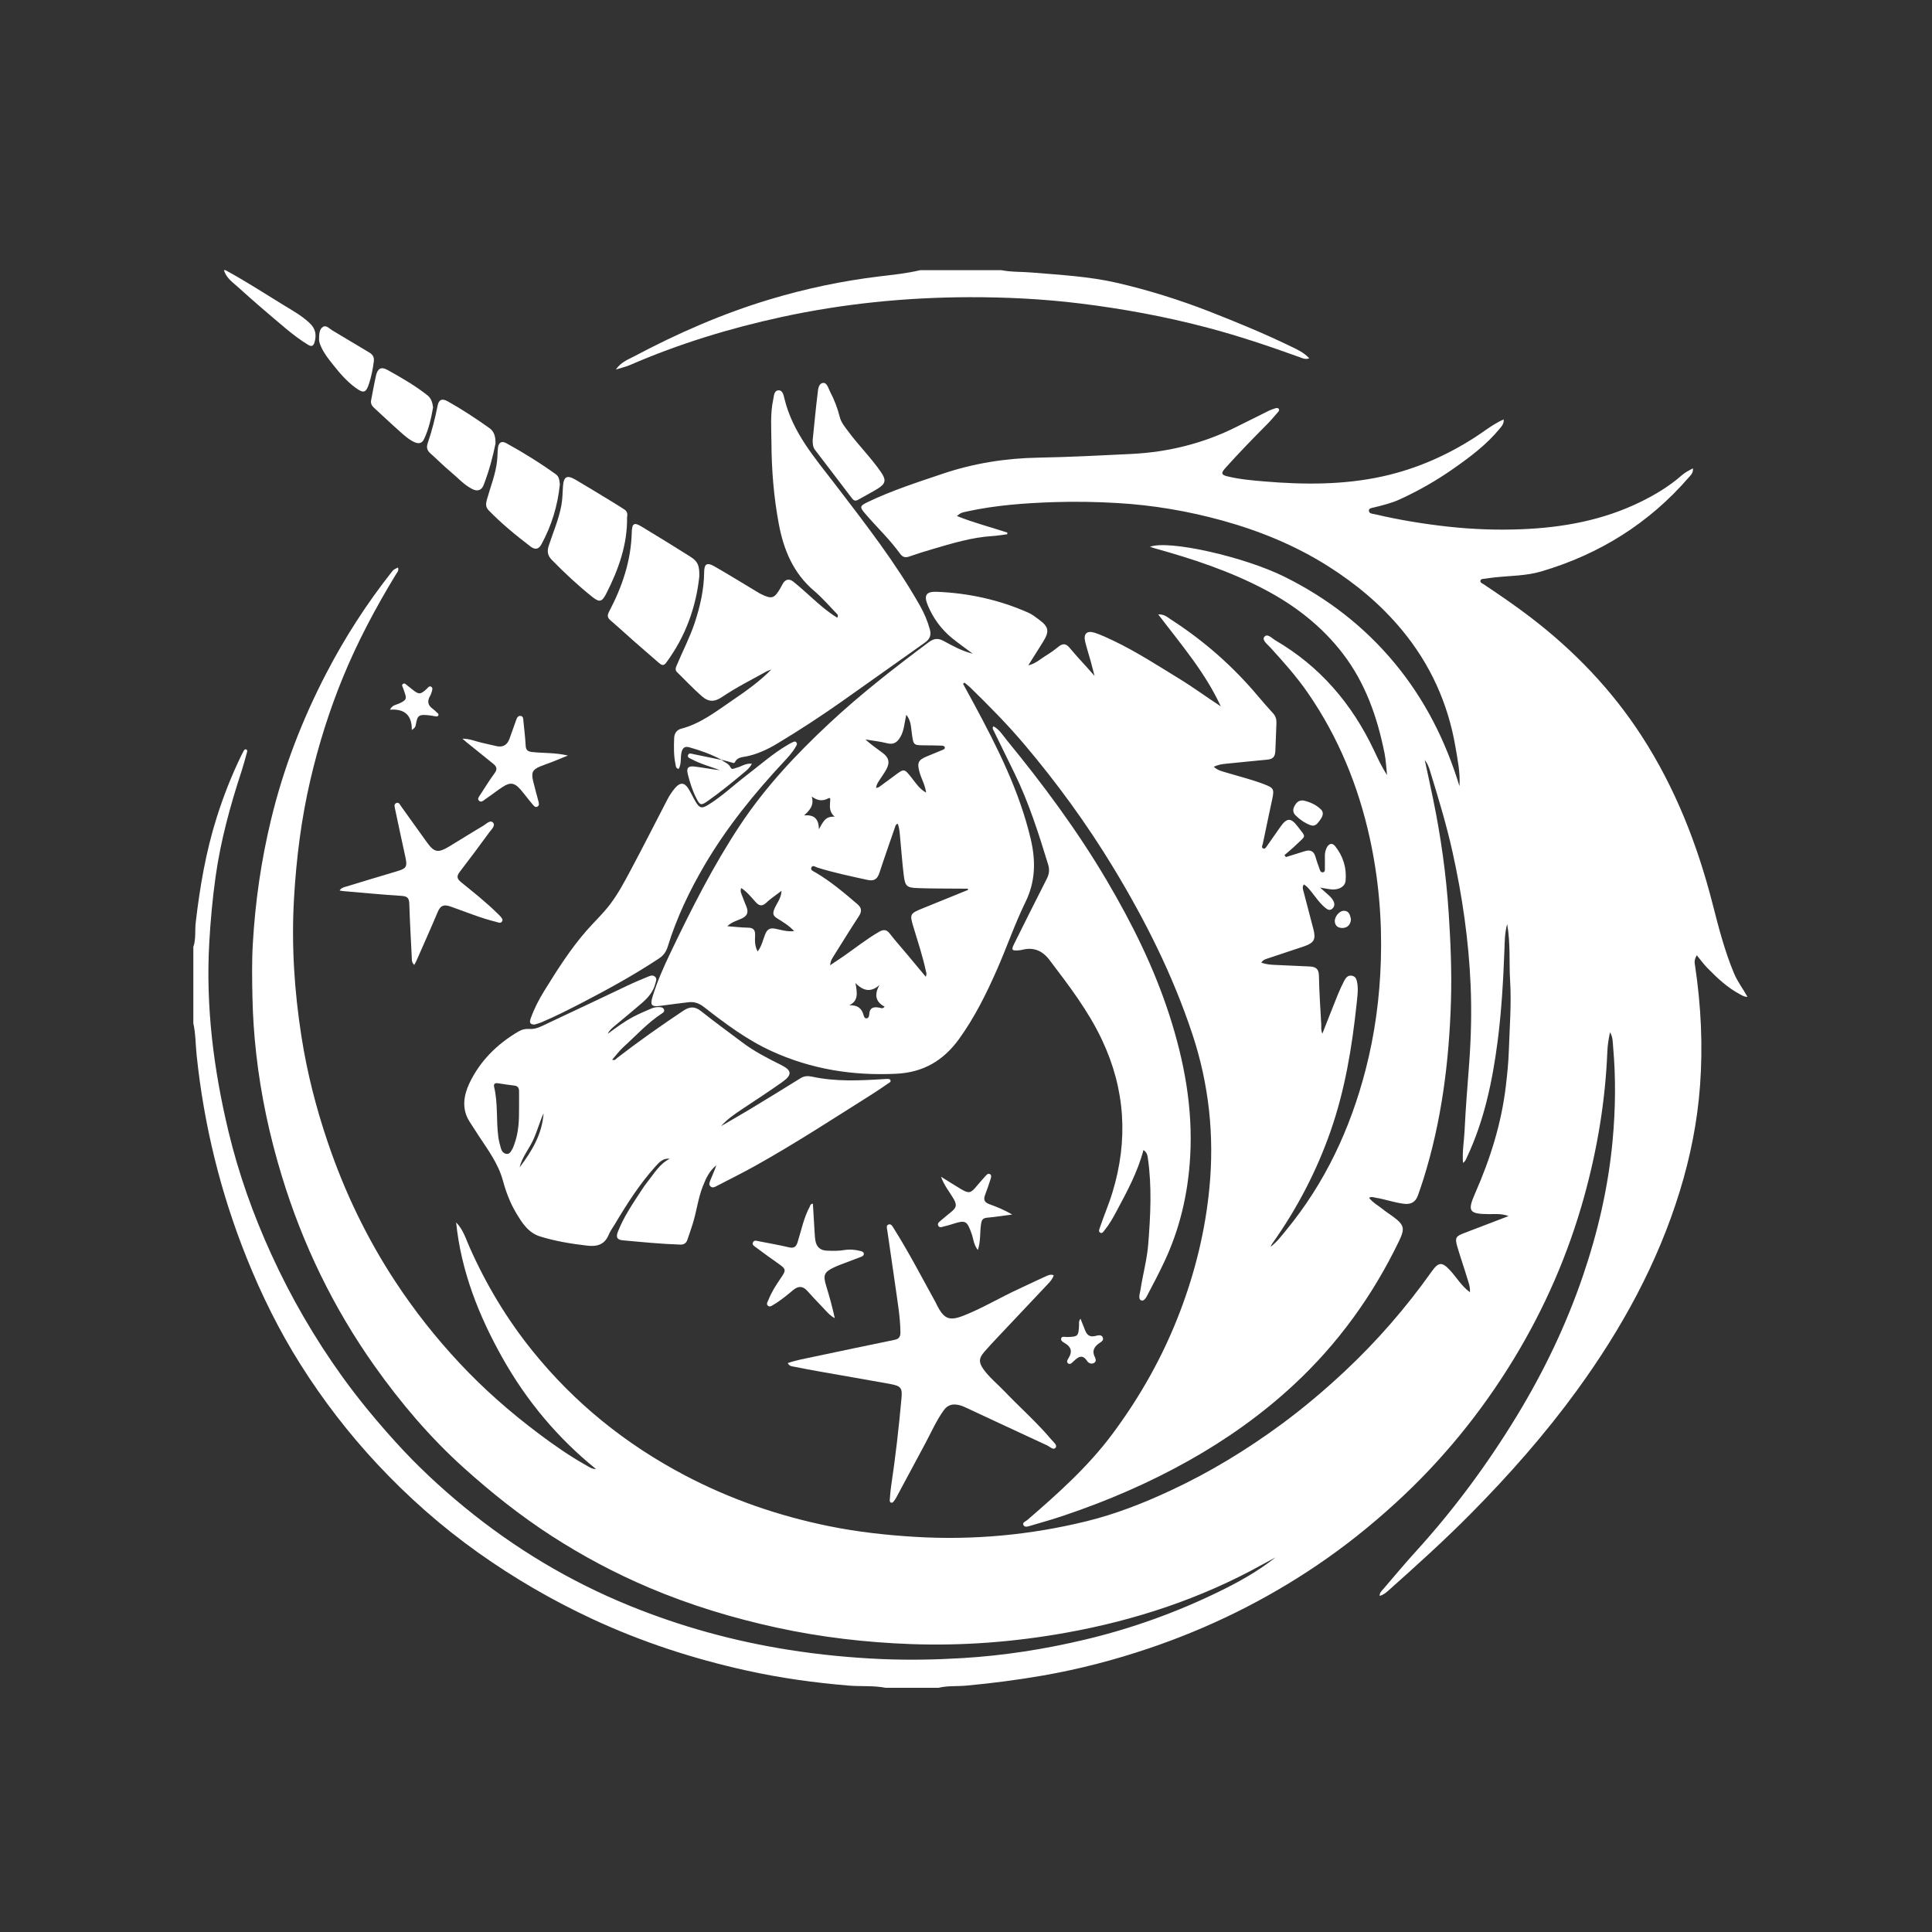 <?xml version="1.0" encoding="UTF-8"?>
<svg id="Layer_1" data-name="Layer 1" xmlns="http://www.w3.org/2000/svg" viewBox="0 0 500 500">
  <rect x="0" y="0" width="500" height="500" fill="#333333" stroke="none"/>
  <defs>
    <style>
      .cls-1 {
        fill: #fff;
      }
    </style>
  </defs>
  <path class="cls-1" d="m50.08,244.95c.66-2.05.33-4.18.58-6.28,1.07-9.14,2.61-18.17,5.38-26.97,1.75-5.56,3.87-10.97,6.42-16.21.17-.36.36-.71.55-1.06.13-.25.3-.56.61-.5.48.1.37.53.28.84-.44,1.59-.86,3.19-1.37,4.76-2.94,8.96-5.43,18.02-6.74,27.39-.79,5.65-1.31,11.32-1.63,17.02-.94,16.61,1.13,32.91,5,49.01,2.62,10.89,6.38,21.42,11.04,31.63,5.11,11.2,11.25,21.79,18.44,31.78,4.24,5.88,8.86,11.44,13.73,16.82,5.49,6.07,11.44,11.63,17.75,16.81,13.01,10.68,27.27,19.25,42.89,25.6,13.28,5.4,27,9.16,41.14,11.39,8,1.26,16.04,2.05,24.16,2.39,6.92.29,13.81.16,20.68-.25,10.77-.64,21.42-2.31,31.94-4.82,11.93-2.84,23.4-6.96,34.41-12.32,5.17-2.51,10.21-5.31,14.76-8.92-1.16.63-2.32,1.24-3.47,1.88-15.93,8.83-32.97,14.43-50.86,17.63-13.25,2.37-26.6,3.41-40.03,2.92-11.69-.43-23.3-1.77-34.76-4.27-11.35-2.47-22.41-5.83-33.1-10.37-8.73-3.71-17.07-8.15-25.05-13.3-8.13-5.25-15.64-11.23-22.82-17.69-8.74-7.87-16.29-16.78-23.06-26.33-10.67-15.05-18.62-31.49-24.01-49.16-3.17-10.39-5.44-20.97-6.64-31.76-.53-4.75-.86-9.53-.96-14.33-.1-4.68-.18-9.34.09-14.02.62-10.85,2.16-21.54,4.71-32.11,3.19-13.23,8.03-25.81,14.28-37.85,4.82-9.29,10.47-18.06,16.96-26.28.5-.63.59-.67,1.62-1.14.31.78-.24,1.3-.58,1.85-5.19,8.54-9.89,17.35-13.68,26.6-3.51,8.56-6.28,17.38-8.39,26.4-2.37,10.14-3.66,20.4-4.26,30.8-.69,12.03.08,23.95,1.94,35.81,1.45,9.26,3.76,18.32,6.77,27.2,4.31,12.77,10.1,24.84,17.49,36.1,4.92,7.49,10.45,14.51,16.59,21.08,6.29,6.74,13.18,12.78,20.53,18.3,3.96,2.98,8.04,5.82,12.38,8.25.73.41,1.41.94,2.45.91-9.92-8.02-17.95-17.64-24.17-28.7-6.16-10.95-10.73-22.49-12.02-35.12,1.81,1.82,2.49,4.2,3.47,6.4,4.27,9.65,9.65,18.62,16.28,26.84,10.9,13.53,24.14,24.17,39.48,32.24,11.8,6.2,24.27,10.49,37.32,13.14,7.39,1.5,14.85,2.32,22.38,2.77,14.98.88,29.74-.49,44.29-4.07,7.49-1.84,14.66-4.66,21.66-7.92,10.13-4.71,19.61-10.48,28.59-17.08,5.75-4.22,11.19-8.83,16.41-13.7,8.44-7.89,15.97-16.57,22.65-25.99,1.72-2.43,2.67-2.42,4.68-.25,1.7,1.83,2.94,4.06,5.16,5.7.11-1.41-.37-2.55-.71-3.69-.82-2.73-1.77-5.42-2.57-8.16-.65-2.24-.37-2.65,1.76-3.46,3.72-1.41,7.44-2.84,11.53-4.41-1.92-.7-3.5-.49-5.04-.5-5.17-.04-5.7-.69-3.62-5.4,3.93-8.94,6.83-18.15,7.96-27.87.35-3,.66-6.01.76-9.03.2-6.04.7-12.1.33-18.13-.29-4.72.13-9.48-.76-14.66-.66,2.47-.63,4.58-.71,6.63-.3,7.98-.75,15.95-1.78,23.87-1.34,10.28-3.47,20.36-7.9,29.82-.23.49-.37,1.06-1.04,1.5-.24-2.91.29-5.66.41-8.42.27-5.8.76-11.6,1.19-17.39.5-6.72.65-13.47.37-20.19-.5-11.7-2.19-23.26-4.74-34.7-1.58-7.08-3.7-14.01-5.83-20.94-.28-.92-.66-1.81-1.3-2.63.72,3.36,1.46,6.71,2.15,10.07,2.01,9.73,3.39,19.55,4.04,29.47.5,7.63.82,15.26.59,22.91-.48,15.63-2.42,31.04-7.12,46.01-.44,1.41-.93,2.81-1.42,4.21-.62,1.78-1.83,2.43-3.72,2.18-2.45-.31-4.77-1.17-7.19-1.55-.54-.08-1.08-.39-1.75.02,1.02,1.28,2.44,2.03,3.65,3.01.79.65,1.67,1.19,2.5,1.8,3.01,2.23,3.19,3.1,1.58,6.44-6.79,14.08-15.8,26.55-27.26,37.18-8.23,7.63-17.33,14.08-27.12,19.58-10.29,5.78-21.06,10.42-32.22,14.18-2.86.97-5.77,1.8-8.68,2.65-.62.18-1.52.55-1.88-.13-.37-.7.56-.96,1.01-1.34,7.9-6.83,15.68-13.77,21.97-22.21,7.3-9.8,13.21-20.33,17.56-31.78,3.92-10.31,6.51-20.93,7.57-31.87,1.32-13.55-.09-26.86-4.39-39.84-5.05-15.26-12.2-29.5-20.51-43.2-6.82-11.24-14.54-21.84-23.03-31.87-4.39-5.19-9.17-10.01-14.03-14.75-.44-.43-.95-.78-1.42-1.17-.13.09-.25.18-.38.27,1.01,1.85,2.03,3.69,3.02,5.55,5.93,11.02,11.53,22.18,14.46,34.46,1.35,5.65,1.35,11.04-1.31,16.48-2.78,5.68-4.83,11.7-7.38,17.49-2.76,6.26-5.78,12.38-9.83,17.98-4.07,5.61-9.26,8.64-16.26,8.98-11.21.54-21.94-1.16-32.18-5.83-6.44-2.94-12.06-7.15-17.6-11.47-1.23-.96-2.48-1.38-3.95-1.21-2.44.27-4.86.61-7.29.93-2.3.31-2.71-.15-2.02-2.4,1.22-3.99,2.94-7.81,4.73-11.55,5.37-11.21,10.95-22.28,17.85-32.71,6.53-9.87,14.49-18.35,23.04-26.34,8.13-7.6,16.91-14.43,25.83-21.09,1.32-.98,2.37-1.15,3.85-.35,2.4,1.3,4.79,2.64,7.55,3.3-1.77-1.33-3.59-2.6-5.31-3.99-2.84-2.31-4.95-5.22-6.34-8.58-1.06-2.56-.38-3.55,2.38-3.44,8.23.33,16.16,2.07,23.7,5.42.98.43,1.84,1.13,2.71,1.77,2.56,1.88,2.77,3,1.07,5.75-1.19,1.92-2.4,3.83-3.83,6.1,2.02-.49,3.14-1.67,4.46-2.46,1.17-.7,2.29-1.51,3.35-2.37,1.08-.86,1.91-.9,2.86.25,2.05,2.48,4.31,4.79,6.48,7.31-.34-1.3-.66-2.6-1.02-3.9-.46-1.65-1-3.28-1.4-4.94-.5-2.08.44-2.99,2.49-2.32,1.67.55,3.28,1.31,4.87,2.07,5.88,2.81,11.33,6.36,16.88,9.75,3.7,2.26,7.18,4.83,10.85,7.22-3.99-8.73-10.23-15.96-16.19-23.81,1.62-.05,2.37.74,3.17,1.25,8.55,5.5,16.12,12.12,22.66,19.92,1.28,1.53,2.61,3.01,3.95,4.5.66.73.85,1.56.81,2.52-.1,2.39-.16,4.79-.28,7.18-.08,1.57-.7,2.1-2.1,2.23-3.58.33-7.15.71-10.72,1.06-1.02.1-2.02.24-3.11.8,1.05.95,2.27,1.19,3.4,1.53,3.22.97,6.5,1.77,9.65,2.98,2.45.94,2.62,1.28,2.08,3.83-.81,3.85-1.65,7.69-2.44,11.55-.08.4-.46.98.09,1.23.51.23.78-.35,1.03-.7,1.16-1.62,2.28-3.27,3.43-4.9,1.67-2.36,2.71-2.4,4.44-.13,2.34,3.06,2.24,2.24-.36,4.79-.96.94-2.02,1.79-3.04,2.68.13.16.27.33.4.49,1.61-.5,3.23-1,4.84-1.51,1.38-.44,2.34-.1,2.78,1.38.29.98.59,1.97.97,2.92.19.49.29,1.3,1.02,1.15.6-.12.45-.85.46-1.34.02-.97,0-1.94,0-2.91,0-.69.13-1.36.42-2,.53-1.16,1.45-1.51,2.25-.5,2.05,2.59,3.01,5.64,2.69,8.93-.15,1.54-1.7,2.38-3.54,2.26-.89-.06-1.77-.28-3.05-.48.95.84,1.62,1.43,2.28,2.03.5.47.97.96,1.24,1.62.3.73.17,1.36-.42,1.85-.62.52-1.19.19-1.7-.22-1.44-1.15-2.46-2.69-3.6-4.11-.57-.71-1.12-1.44-1.99-1.99-.52.65-.24,1.3-.08,1.91.83,3.2,1.66,6.4,2.51,9.6.71,2.67.24,3.61-2.41,4.52-3.02,1.03-6.07,2-9.09,3.03-.68.23-1.44.36-1.97,1.18,1.12.41,2.22.53,3.34.58,3.02.13,6.04.29,9.06.41,1.56.06,2.49.49,2.52,2.38.07,4.21.38,8.42.6,12.64.04.71-.13,1.45.29,2.37,1.39-3.51,2.68-6.84,4.02-10.15.47-1.16,1.01-2.3,1.58-3.42.42-.83.96-1.64,2.09-1.41,1.03.21,1.2,1.07,1.35,1.95.29,1.77,0,3.54-.17,5.28-1.19,11.25-3.02,22.38-6.79,33.11-3.63,10.35-8.66,19.98-15.01,28.92-.18.26-.35.52-.43.85,1.61-1.21,2.79-2.8,4.04-4.32,10.03-12.21,16.55-26.18,20.49-41.38,2.41-9.29,3.68-18.75,3.97-28.38.32-10.66-.58-21.18-2.85-31.57-2.97-13.57-8.14-26.22-16.07-37.7-2.9-4.19-6.27-7.97-9.69-11.72-.74-.82-2.22-1.9-1.56-2.74.79-1.01,1.98.37,2.9.91,11.5,6.72,19.75,16.37,25.43,28.32,1.04,2.19,2.04,4.4,3.44,6.52-.21-1.88-.28-3.8-.65-5.65-1.87-9.32-4.94-18.16-10.82-25.81-5.42-7.05-12.27-12.36-20.08-16.49-9.08-4.81-18.77-8-28.63-10.74-.38-.11-.75-.24-1.19-.38,4.86-1.84,24.37,2.56,34.86,7.77,11.02,5.48,20.57,12.81,28.46,22.32,7.83,9.44,13.22,20.14,16.79,31.86.24-3.49-.47-6.79-1.03-10.11-1.92-11.33-6.53-21.46-13.86-30.31-5.47-6.6-11.97-12.01-19.22-16.58-8.48-5.35-17.64-9.08-27.25-11.74-8.87-2.45-17.91-3.99-27.12-4.53-5.48-.32-10.95-.42-16.43-.24-7.53.25-15.04.79-22.42,2.39-1.63.35-1.64.34-2.74,1.2,4.33,1.75,8.76,2.87,13.08,4.3-.02.14-.04.29-.06.43-1.27.16-2.53.38-3.8.46-5.35.33-10.42,1.89-15.51,3.38-2.03.59-4.04,1.22-6.03,1.92-1.04.37-1.76.13-2.37-.72-2.68-3.71-6.01-6.86-8.99-10.32-1.52-1.76-1.49-2.05.6-3.05,6.24-3,12.81-5.1,19.35-7.31,8.07-2.73,16.34-4.04,24.86-4.19,7.98-.14,15.95-.56,23.92-.95,9.57-.46,18.71-2.7,27.3-7.01,2.81-1.41,5.61-2.81,8.43-4.2.51-.25,1.06-.42,1.6-.6.33-.11.72-.17.94.16.23.35-.07.65-.29.9-.9,1.03-1.77,2.09-2.74,3.06-3.74,3.76-7.44,7.56-10.97,11.52-1.18,1.33-.52,1.66.7,1.96,3.11.76,6.3,1.04,9.47,1.31,10.33.87,20.65.93,30.83-1.33,8.55-1.9,16.46-5.37,23.82-10.12,2.37-1.53,4.58-3.35,7.38-4.6.08,1.16-.52,1.77-1.04,2.4-3.4,4.15-7.65,7.32-12,10.37-4.35,3.05-8.95,5.67-13.79,7.9-2.15.99-4.41,1.54-6.68,2.1-.53.13-1.38.2-1.38.8,0,.88.97.84,1.58.98,6.28,1.48,12.64,2.52,19.06,3.22,6.25.68,12.52.91,18.8.66,10.76-.42,21.21-2.33,30.95-7.12,3.78-1.86,7.41-4.05,10.61-6.86.82-.72,1.76-1.2,2.86-1.78.13,1.18-.57,1.77-1.09,2.36-10.29,11.89-23.09,19.86-38.12,24.31-3.91,1.16-8,1.11-12.02,1.54-.91.1-1.81.23-2.71.36-.39.05-.92.02-1.04.45-.16.56.44.73.79.96,4.09,2.72,8.13,5.49,12.04,8.47,11.39,8.7,21.18,18.88,28.97,30.95,8.6,13.32,14.3,27.85,18.23,43.16,1.57,6.12,3.13,12.27,5.59,18.14.92,2.19,2.35,4.03,3.48,6.07-.73.05-1.31-.32-1.91-.64-3.28-1.73-5.93-4.24-8.49-6.85-.94-.96-1.73-2.07-2.72-3.27-.76,1.29-.55,2.03-.44,2.73,1.54,10.3,2.05,20.64,1.28,31.04-.68,9.26-2.48,18.3-5.2,27.17-5.78,18.87-15.16,35.88-26.72,51.76-8.24,11.31-17.47,21.77-27.3,31.71-6.9,6.98-14.18,13.55-21.5,20.07-.62.55-1.28,1.09-2.2,1.31,0-.88.57-1.32.99-1.81,2.78-3.25,5.52-6.53,8.39-9.69,9.86-10.84,18.52-22.56,26.13-35.07,6.99-11.49,12.78-23.55,17.12-36.29,3.88-11.38,6.56-23.02,7.67-35.01.74-8.03.85-16.06.14-24.09-.12-1.3-.04-2.68-.82-3.9-.34,1.68-.63,3.35-.69,5.04-.51,12.77-2.61,25.3-6.02,37.59-4.11,14.81-10.21,28.81-18.2,41.94-8.44,13.85-18.6,26.32-30.6,37.28-6.41,5.86-13.17,11.26-20.36,16.12-13.5,9.12-28,16.25-43.43,21.46-8.93,3.02-18.01,5.39-27.32,7.02-6.64,1.16-13.29,2.02-20,2.64-2.38.22-4.79-.02-7.14.56h-13.7c-3.15-.61-6.35-.31-9.53-.57-8.93-.74-17.79-1.97-26.53-3.91-13.74-3.04-27.04-7.37-39.83-13.32-10.38-4.83-20.22-10.54-29.54-17.16-9.51-6.76-18.21-14.44-26.17-22.97-7.41-7.95-14.01-16.52-19.8-25.69-5.52-8.74-10.09-17.98-13.95-27.59-6.78-16.89-11.07-34.37-12.96-52.46-.29-2.77-.25-5.57-.86-8.3v-19.87Zm200.45-14.64c-.02-.11-.03-.22-.05-.33-.56,0-1.13,0-1.69,0-3.76-.04-7.53,0-11.29-.14-2.83-.1-3.25-.49-3.6-3.26-.4-3.16-.6-6.35-.92-9.52-.13-1.3-.15-2.64-.66-3.89-.55.21-.58.59-.69.9-1.35,3.93-2.74,7.85-4.03,11.8-.54,1.64-1.35,2.24-3.15,1.84-4.34-.96-8.69-1.85-12.93-3.19-.49-.15-1.19-.74-1.52-.05-.35.74.47.98,1.01,1.3,3.95,2.32,7.43,5.26,10.89,8.23,1.11.95,1.19,1.86.38,3.1-2.19,3.34-4.27,6.74-6.4,10.12-.44.69-.94,1.36-1.04,2.59,1.3-.87,2.34-1.55,3.36-2.26,3.09-2.14,6.02-4.5,9.29-6.39,1.1-.63,1.92-.68,2.77.44,1.39,1.8,2.92,3.5,4.38,5.25,1.63,1.95,3.26,3.9,4.94,5.92.33-.63.13-1.07.03-1.5-.83-3.85-2.07-7.59-3.21-11.35-.99-3.26-.95-3.49,2.26-4.79,3.95-1.61,7.91-3.22,11.86-4.82Zm-10.85-25.17c-.28-2.1-1.25-3.62-1.71-5.31-.67-2.45-.36-3.14,1.96-4.1,1.31-.55,2.64-1.07,3.95-1.63.29-.12.73-.26.63-.69-.09-.37-.5-.43-.84-.44-1.42-.04-2.85-.08-4.27-.08-3.04-.01-2.98-.01-3.41-3.03-.23-1.6-.18-3.33-1.44-4.89-.5,2.11-.54,4.1-1.56,5.81-.76,1.28-1.7,2.01-3.37,1.58-1.85-.47-3.77-.67-5.66-.99,1.43,1.31,2.97,2.36,4.46,3.47,1.61,1.2,1.92,2.43,1.03,4.15-.47.91-1.09,1.74-1.64,2.6-.44.69-.98,1.33-1.08,2.35.41-.14.65-.17.82-.29,1.34-.97,2.66-1.95,3.99-2.94,2.49-1.86,2.45-1.84,4.39.58,1.05,1.31,1.93,2.81,3.77,3.86Zm-34.14,35.84c-1.49-1.59-3.06-2.44-4.53-3.39-.97-.63-1.04-1.22-.64-2.27.57-1.49,1.8-2.73,1.89-4.77-1.45,1.11-2.74,1.94-3.84,2.98-1.14,1.09-1.91,1.01-2.94-.16-1.1-1.24-2.17-2.56-3.64-3.55-.37.86.02,1.42.22,1.99.34.97.75,1.91,1.12,2.86.53,1.36.31,2.3-1.18,3.02-1.2.58-2.61.88-3.77,2.01,1.94.15,3.63.36,5.34.38,1.42.02,1.9.6,1.85,1.98-.05,1.33-.14,2.7.66,4.18,1.1-1.46,1.37-3.05,1.96-4.48.47-1.13,1.08-1.68,2.48-1.43,1.53.28,3.05.85,5.02.64Zm22.06,13.95c-2.05,1.81-4.02,1.74-6.21-.53.47,2.62.81,4.6-1.62,5.78,2.12-.13,3.25.75,3.73,2.55.1.38.27.84.74.82.58-.03.69-.6.71-1.01.11-1.89,1.26-2.04,2.74-1.73.36.07.75.32,1.25-.28-2.41-1.29-2.7-3.17-1.34-5.6Zm-11.6-43.57c-1.44-1.27-1.24-2.59-1.17-3.9.02-.35.24-1.24-.51-.83-1.46.78-2.74.59-4.24-.48.63,2.19-.4,3.44-1.97,4.87,2.54-.21,3.79.82,3.82,3.6,1.07-1.89,1.66-3.44,4.06-3.25Z"/>
  <path class="cls-1" d="m259.05,69.9c2.63.54,5.32.4,7.98.63,7.39.62,14.83,1,22.05,2.67,8.1,1.87,16.05,4.36,23.82,7.38,7.12,2.78,14.18,5.69,21.06,9.02,1.66.8,3.41,1.56,4.88,3.12-1.03.4-1.8-.04-2.54-.3-7.83-2.83-15.71-5.48-23.77-7.61-10.88-2.88-21.92-4.91-33.08-6.28-9.52-1.17-19.09-1.64-28.66-1.62-16.34.05-32.56,1.67-48.55,5.14-13.45,2.92-26.58,6.94-39.23,12.43-1.01.44-2.11.68-3.62,1.15,1.36-1.96,3.1-2.54,4.6-3.34,11.25-5.98,22.89-11.09,35.11-14.77,9.35-2.82,18.88-4.83,28.59-6,3.5-.42,7.02-.77,10.46-1.6h20.9Z"/>
  <path class="cls-1" d="m58.31,69.9c5.22,2.82,10.17,6.06,15.23,9.15,2.33,1.42,4.72,2.75,6.71,4.68,1.44,1.4,1.7,3,1.15,4.86-.28.95-.75,1.19-1.62.67-2.05-1.24-3.96-2.69-5.79-4.22-4.14-3.48-8.27-6.99-12.27-10.63-1.43-1.3-3.18-2.44-3.76-4.5h.34Z"/>
  <path class="cls-1" d="m173.34,299.89c-1.69-.21-2.67.84-3.62,1.88-4.15,4.6-7.47,9.78-10.62,15.09-.52.88-1.17,1.72-1.55,2.66-1.05,2.57-2.99,3.15-5.52,2.86-4.14-.48-8.25-1.15-12.24-2.38-3.08-.95-4.69-3.54-6.21-6.08-1.55-2.6-2.62-5.41-3.42-8.36-1.16-4.3-3.8-7.88-6.22-11.54-.82-1.24-1.61-2.49-2.41-3.73-2.09-3.26-1.54-6.74-.09-9.85,2.73-5.81,7.17-10.22,12.72-13.48.9-.53,1.83-.75,2.93-.67,1.7.12,3.2-.78,4.68-1.47,6.93-3.23,13.82-6.54,20.73-9.8,1.75-.83,3.54-1.57,5.33-2.31.58-.24,1.24-.42,1.76.13.49.5.17,1.07.04,1.62-.52,2.16-1.91,3.75-3.52,5.14-2.33,2.02-4.71,3.96-7.08,5.94-.68.57-1.35,1.13-1.73,1.99,2.16-1.57,4.29-3.17,6.64-4.41,1.51-.79,3.1-1.45,4.66-2.13.74-.32,1.54-.41,2.35-.33.42.04.79.22.91.66.14.48-.19.72-.54.95-3.71,2.42-6.66,5.7-9.91,8.64-1.08.98-1.96,2.18-2.98,3.33.71.32.96-.18,1.29-.44,5.55-4.3,11.29-8.33,17.13-12.23,1.62-1.08,2.96-1.2,4.6.12,3.46,2.78,7.09,5.37,10.63,8.06,3.11,2.35,6.56,4.12,10.04,5.85,2.86,1.42,2.98,2.56.28,4.47-3.35,2.38-6.79,4.61-10.21,6.89-1.98,1.32-3.95,2.64-5.57,4.47,2.48-1.45,4.98-2.86,7.43-4.34,4.39-2.66,8.77-5.33,13.13-8.05.96-.6,1.92-.63,2.95-.41,6.15,1.34,12.36,1.03,18.57.64.23-.01.46-.05.68-.04.39.02.9-.11,1.07.34.19.49-.36.65-.65.86-1.36.94-2.72,1.88-4.12,2.76-9.99,6.29-19.87,12.75-30.18,18.5-3.24,1.81-6.56,3.45-9.85,5.16-.54.28-1.17.71-1.75.21-.59-.51-.21-1.2,0-1.75.49-1.24,1.07-2.45,1.49-3.74-1.81,1.44-2.72,3.44-3.52,5.5-1.23,3.15-1.6,6.54-2.62,9.75-.43,1.36-.89,2.71-1.36,4.05-.29.85-.86,1.26-1.81,1.23-5.02-.16-10.01-.66-15.01-1.12-1.39-.13-1.67-.89-1.18-2.15,1.52-3.92,3.89-7.35,6.16-10.83.5-.76,1.02-1.52,1.59-2.23,1.7-2.12,3.06-4.56,5.67-5.87Zm-39.01-13.12c0-1.48.02-2.95,0-4.43-.01-.76-.33-1.29-1.19-1.39-1.41-.17-2.82-.37-4.22-.6-.85-.14-1.23.17-1.03,1.01,1.02,4.25.49,8.62,1.08,12.91.14,1.01.39,2.01.69,2.99.2.67.64,1.25,1.39,1.36.85.12,1.16-.61,1.5-1.17.23-.38.37-.83.53-1.25,1.14-3.04,1.28-6.22,1.25-9.41Zm6.35,1.34c-1.05,2.3-1.68,4.77-2.77,7.07-1.11,2.33-2.83,4.36-3.43,6.94,3.16-4.19,5.83-8.6,6.2-14.02Z"/>
  <path class="cls-1" d="m186.78,196.66c-2.67-1.44-5.51-2.46-8.42-3.27-1.08-.3-1.69.11-1.97,1.26-.34,1.43.02,2.98-.74,4.35-.79-.14-.75-.81-.85-1.32-.46-2.2-.41-4.43-.33-6.65.04-1.2.65-2.13,1.82-2.44,4.99-1.3,8.97-4.43,13.1-7.24,3.57-2.43,7.12-4.92,10.23-8.08-.42.17-.87.29-1.27.51-3.84,2.14-7.77,4.09-11.42,6.56-2,1.35-3.51,1.4-5.31-.17-2.23-1.95-4.25-4.13-6.38-6.2-.64-.62-.33-1.23-.06-1.88,1.52-3.63,3.35-7.12,4.6-10.87,1.43-4.31,2.41-8.67,2.46-13.23.02-2.05.75-2.5,2.57-1.46,3.76,2.15,7.44,4.43,11.16,6.66.34.21.68.42,1.04.59,2.72,1.33,3.41,1.11,4.93-1.53.2-.35.39-.7.57-1.05.69-1.29,1.68-1.56,2.81-.66,1.55,1.25,3.04,2.58,4.52,3.92,2.15,1.95,4.32,3.86,6.84,5.4.41-.66-.06-.97-.33-1.25-1.86-1.93-3.62-3.97-5.66-5.7-5.39-4.58-7.88-10.6-9.14-17.34-1.3-6.92-1.86-13.92-1.9-20.92-.03-3.74-.34-7.54.46-11.27.2-.92.19-2.27,1.31-2.36,1.15-.09,1.39,1.3,1.59,2.14,2.13,8.88,8.03,15.52,13.35,22.48,7.69,10.06,15.48,20.06,21.73,31.12,1.1,1.94,1.97,3.98,2.56,6.15.41,1.49-.03,2.51-1.26,3.38-7.09,5-14.14,10.04-21.23,15.04-5.55,3.92-11.23,7.64-17.05,11.13-2.45,1.47-5.02,2.68-7.86,3.28-1.1.23-2.42.18-3.07,1.53-.18.37-.74.08-1.11-.02-.77-.21-1.54-.42-2.31-.63l.02.02Z"/>
  <path class="cls-1" d="m295.92,297.64c-1.52,5.76-4.28,10.8-6.99,15.87-.91,1.71-1.87,3.4-3.1,4.91-.27.33-.56.89-1.09.6-.49-.27-.26-.82-.12-1.24,1.03-3.08,2.33-6.06,3.28-9.18,4.12-13.52,3.34-26.66-2.71-39.49-3.56-7.55-8.6-14.1-13.6-20.69-1.81-2.39-4.08-3.36-7.02-2.62-.33.08-.67.13-1.01.15-1.68.14-1.88-.12-1.11-1.66,2.8-5.62,5.59-11.25,8.45-16.84.64-1.25.77-2.36.35-3.74-2.46-8.02-4.99-16.01-8.69-23.58-1.8-3.69-3.61-7.37-5.41-11.06-.14-.29-.41-.57-.06-1.11,1.57.81,2.43,2.34,3.47,3.6,9.41,11.48,18.24,23.38,25.8,36.19,6.57,11.13,12.31,22.66,16.29,35,3.83,11.88,6.09,24,5.37,36.53-.54,9.54-2.65,18.74-6.77,27.42-1.27,2.68-2.62,5.32-4.02,7.93-.43.81-.98,2.22-1.87,1.91-.89-.32-.36-1.72-.22-2.64.61-4,1.71-7.92,2.03-11.97.58-7.4.97-14.8-.1-22.19-.11-.74-.2-1.48-1.14-2.11Z"/>
  <path class="cls-1" d="m203.86,352.77c2.23-.78,4.5-1.17,6.76-1.65,6.98-1.46,13.94-2.96,20.93-4.38,1.28-.26,1.49-.99,1.48-2.07-.06-3.89-.74-7.71-1.27-11.55-.67-4.86-1.43-9.7-2.11-14.56-.08-.57-.42-1.42.33-1.67.68-.23,1.04.56,1.36,1.07,3.92,6.23,7.3,12.77,10.86,19.21.08.15.14.31.21.47,1.91,3.75,3.23,4.33,7.1,2.79,4.88-1.94,9.39-4.68,14.16-6.86,2.23-1.02,4.43-2.12,6.67-3.11.69-.31,1.41-.78,2.35-.44-.25.95-.88,1.62-1.48,2.26-4.37,4.66-8.77,9.29-13.15,13.94-1.13,1.2-2.27,2.41-3.34,3.66-1.41,1.63-1.46,2.69-.22,4.45,1.53,2.16,3.61,3.8,5.42,5.7,4.02,4.21,8.4,8.06,12.16,12.52.54.64,1.61,1.44,1.12,2.09-.59.78-1.51-.26-2.22-.58-6.94-3.2-13.86-6.45-20.78-9.67-.62-.29-1.25-.58-1.91-.74-1.6-.38-2.95-.2-4.05,1.33-1.92,2.66-3.21,5.65-4.74,8.51-2.53,4.72-5.06,9.45-7.6,14.17-.16.3-.38.57-.58.85-.17.23-.37.47-.7.37-.34-.1-.37-.44-.35-.71.1-1.25.19-2.5.38-3.74,1.11-7.44,1.96-14.91,2.64-22.4.26-2.84-.02-3.34-3.08-3.89-5.95-1.08-11.91-2.09-17.86-3.15-2.25-.4-4.49-.81-6.73-1.27-.57-.12-1.28-.06-1.74-.93Z"/>
  <path class="cls-1" d="m138.35,265.15c-1.45.02-1.28-.83-.99-1.63.89-2.48,2.09-4.82,3.47-7.05,3.36-5.43,6.77-10.84,11-15.66,1.99-2.27,4.2-4.33,6.04-6.75,2.12-2.79,3.74-5.86,5.38-8.93,3.22-6.04,6.32-12.15,9.47-18.23.55-1.07,1.22-2.06,2-2.98,1.31-1.53,2.45-1.46,3.5.28.65,1.07,1.17,2.22,1.81,3.3.98,1.63,1.58,1.82,3.18.84,3.56-2.18,6.59-5.08,9.89-7.61,3.49-2.66,6.77-5.6,10.57-7.85.39-.23.78-.47,1.2-.66.4-.18.87-.54,1.24-.08.35.43-.04.87-.26,1.25-.83,1.45-1.98,2.66-3.1,3.86-7.6,8.16-14.6,16.79-20.28,26.42-3.98,6.76-7.35,13.8-9.66,21.31-.41,1.33-1.11,2.31-2.27,3.07-6.39,4.22-13.07,7.91-19.87,11.43-3.45,1.78-6.9,3.54-10.47,5.06-.63.27-1.3.43-1.85.61Z"/>
  <path class="cls-1" d="m180.98,149.19c-.83,7.83-3.53,15.53-8.6,22.35-.67.91-1.24.54-1.83.04-2.07-1.78-4.14-3.58-6.19-5.38-2.14-1.88-4.23-3.82-6.39-5.67-.82-.7-.82-1.32-.35-2.22,3.39-6.42,5.69-13.16,5.88-20.51.06-2.35.61-2.68,2.47-1.56,4.24,2.57,8.47,5.15,12.66,7.81,1.97,1.25,2.41,2.27,2.35,5.15Z"/>
  <path class="cls-1" d="m107.21,249.72c-.74-.69-.62-1.42-.65-2.08-.23-4.55-.49-9.11-.63-13.67-.04-1.38-.37-2.01-1.91-2.11-5.06-.32-10.11-.81-15.16-1.24-.28-.02-.55-.09-.97-.16.47-.75,1.16-.85,1.78-1.04,4.31-1.31,8.62-2.62,12.94-3.9,2.64-.78,2.87-1.17,2.26-3.92-.9-4.06-1.76-8.14-2.62-12.21-.11-.54-.36-1.24.28-1.55.7-.34.98.41,1.28.84,2.17,3,4.33,6.02,6.48,9.04,2.09,2.94,2.97,3.15,6.06,1.29,2.93-1.76,5.82-3.61,8.77-5.34.77-.45,1.76-1.6,2.5-.75.66.76-.44,1.75-1,2.5-2.49,3.41-5,6.8-7.58,10.14-.87,1.13-.89,1.79.3,2.76,3.14,2.55,6.32,5.06,9.22,7.9.29.28.6.54.85.84.31.39.82.82.56,1.34-.34.68-1.01.32-1.53.19-4.06-.99-7.91-2.6-11.84-3.98-1.72-.6-2.6-.29-3.3,1.37-1.81,4.31-3.73,8.57-5.61,12.85-.11.25-.26.48-.48.87Z"/>
  <path class="cls-1" d="m162.28,133.94c.12,6.82-2.16,13.4-5.39,19.7-1.12,2.17-1.75,2.32-3.64.81-3.7-2.96-7.15-6.18-10.46-9.57-1.12-1.15-1.23-2.26-.76-3.7,1.14-3.46,2.6-6.82,3.26-10.43.29-1.59.3-3.17.4-4.76.17-2.7,1.02-3.16,3.31-1.81,3.04,1.8,6.06,3.63,9.08,5.47,1.17.71,2.32,1.44,3.47,2.18.62.4.97.96.72,2.11Z"/>
  <path class="cls-1" d="m144.89,125.36c-.55,5.41-2.11,10.67-4.81,15.57-.68,1.24-1.6,1.41-2.79.5-3.8-2.9-7.5-5.93-10.84-9.37-.86-.89-.7-1.84-.41-2.86.91-3.29,2.23-6.47,2.6-9.9.12-1.13.11-2.27.23-3.4.14-1.34.93-1.88,2.13-1.22,4.44,2.45,8.75,5.11,12.87,8.08.83.6.91,1.53,1.02,2.6Z"/>
  <path class="cls-1" d="m128.23,114.84c-.68,3.35-1.67,7.09-3.07,10.7-.5,1.29-1.52,1.74-2.91,1.04-2.18-1.09-3.76-2.93-5.59-4.45-1.84-1.52-3.51-3.24-5.3-4.82-.85-.75-1.03-1.56-.68-2.58,1.09-3.18,1.92-6.43,2.57-9.73.32-1.62,1.17-1.95,2.63-1.13,3.72,2.09,7.29,4.44,10.77,6.91,1.2.86,1.64,2.14,1.58,4.06Z"/>
  <path class="cls-1" d="m210.33,113.81c.41-3.96.77-7.93,1.26-11.89.13-1.08.18-2.66,1.43-2.82.98-.12,1.35,1.37,1.8,2.25,1.08,2.08,1.93,4.24,2.5,6.53.37,1.51,1.42,2.71,2.33,3.94,2.66,3.56,5.83,6.7,8.35,10.37,1.35,1.98,1.27,2.94-.75,4.21-1.69,1.06-3.47,1.96-5.2,2.95-.69.39-1.12.2-1.58-.41-3.16-4.18-6.36-8.33-9.54-12.5-.6-.78-.61-1.69-.61-2.62Z"/>
  <path class="cls-1" d="m210.38,311.52c.14,2.41.28,4.83.43,7.24.05.79.09,1.6.23,2.38.3,1.63,1.32,2.48,2.97,2.53,1.48.05,2.97.1,4.44-.15,1.43-.24,2.85-.12,4.24.24.38.1.83.23.87.7.04.48-.39.68-.75.82-1.7.66-3.41,1.29-5.11,1.94-.59.22-1.17.45-1.74.72-2.72,1.27-3.01,2.06-2.12,4.93.84,2.7,1.58,5.44,2.2,8.28-1.38-.74-2.29-1.94-3.32-3-1.31-1.35-2.58-2.73-3.85-4.13-1.16-1.28-2.33-1.2-3.59-.16-1.63,1.34-3.23,2.71-5.06,3.78-.48.28-1.01.76-1.53.23-.44-.44,0-.97.17-1.42.77-1.98,1.9-3.76,3.09-5.5,1.58-2.31,1.57-2.47-.64-4.02-1.91-1.34-3.81-2.71-5.68-4.12-.41-.31-1.11-.65-.73-1.35.3-.56.91-.34,1.4-.24,2.63.52,5.27.97,7.88,1.59,1.32.31,1.86-.14,2.24-1.34.97-3.09,1.59-6.31,3.15-9.2.15-.28.12-.7.8-.75Z"/>
  <path class="cls-1" d="m119.68,191.17c1.97,0,3.47.73,5.04,1.06,1.28.27,2.55.61,3.83.88,1.67.35,2.75-.36,3.31-1.94.55-1.56,1.1-3.12,1.67-4.67.21-.58.43-1.31,1.21-1.22.74.09.67.84.72,1.38.22,2.09.47,4.19.58,6.29.06,1.15.51,1.54,1.64,1.67,2.93.33,5.91.12,9.29.91-1.57.64-2.73,1.13-3.9,1.59-1.06.42-2.15.77-3.2,1.2-2.03.84-2.41,1.57-1.92,3.72.4,1.72.9,3.42,1.34,5.13.14.54.41,1.22-.18,1.57-.64.37-1.04-.3-1.39-.7-1.04-1.21-1.97-2.52-3.02-3.72-1.55-1.77-2.65-1.94-4.62-.66-1.48.96-2.86,2.08-4.33,3.06-.52.35-1.15,1.1-1.78.51-.55-.52.08-1.16.4-1.67,1.17-1.82,2.32-3.67,3.6-5.41.75-1.01.65-1.71-.28-2.45-2.36-1.89-4.7-3.79-7.05-5.69-.25-.2-.49-.42-.97-.84Z"/>
  <path class="cls-1" d="m112.08,105.44c-.49,2.76-1.1,5.6-2.36,8.24-.5,1.06-1.37,1.24-2.44.76-1.48-.67-2.66-1.76-3.84-2.81-2.26-2-4.44-4.07-6.66-6.11-.58-.53-.9-1.14-.73-1.97.43-2.12.78-4.26,1.26-6.36.42-1.84,1.33-2.36,2.97-1.45,3.58,1.98,7.13,4.04,10.36,6.58.93.73,1.29,1.85,1.44,3.13Z"/>
  <path class="cls-1" d="m96.75,93.48c-.25,1.98-.63,3.93-1.25,5.83-.79,2.41-1.41,2.55-3.5,1.03-2.29-1.67-4.1-3.8-5.83-5.98-1.09-1.37-2.21-2.77-2.96-4.39-.34-.73-.67-1.46-.64-2.28.04-1.14,0-2.48,1.04-3.11.85-.51,1.66.5,2.41.94,3.2,1.87,6.34,3.83,9.54,5.7.92.54,1.3,1.23,1.19,2.25Z"/>
  <path class="cls-1" d="m243.54,304.54c1.91,1.18,3.51,2.22,5.15,3.19,2.06,1.21,2.52,1.1,4.02-.71.73-.87,1.49-1.72,2.25-2.57.34-.37.72-.9,1.27-.56.44.27.26.84.13,1.26-.44,1.35-.88,2.71-1.4,4.03-.5,1.26-.22,2,1.12,2.48,2.01.7,3.96,1.55,5.88,2.66-2.17.28-4.33.63-6.5.82-1.19.1-1.43.67-1.58,1.73-.31,2.12-.05,4.32-.81,6.64-1.08-1.36-1.14-2.87-1.61-4.21-1.21-3.4-1.56-3.61-4.94-2.52-.7.23-1.42.43-2.14.6-.53.13-1.23.48-1.55-.15-.36-.71.39-1.1.83-1.5.77-.68,1.57-1.31,2.37-1.96,1.54-1.24,1.7-1.94.69-3.63-1.03-1.74-2.35-3.31-3.19-5.6Z"/>
  <path class="cls-1" d="m186.75,196.64c.75.68,1.82.92,2.31,1.96.35.73.99.23,1.51.11,1.28-.3,2.4-1.25,4.01-1.06-.47.99-1.18,1.57-1.85,2.13-3.14,2.64-6.32,5.24-9.68,7.6-1.61,1.13-1.9,1.03-2.82-.76-1.02-1.99-1.69-4.11-2.23-6.27-.4-1.58.08-2.17,1.75-1.97,2.19.27,4.37.7,6.58.95-2.47-.95-5.04-1.61-7.37-2.87-.44-.24-1.11-.4-.9-1.03.21-.64.87-.37,1.35-.27,2.46.5,4.91,1.01,7.36,1.52,0,0-.02-.02-.02-.02Z"/>
  <path class="cls-1" d="m106.58,188.87c.03-3.77-1.87-5.49-5.66-5.2.63-1.28,1.67-1.25,2.41-1.61,1.87-.91,2.01-1.15,1.29-3.12-.1-.27-.19-.53-.28-.81-.11-.36-.48-.78-.1-1.1.47-.38.82.11,1.17.37.46.34.9.7,1.34,1.06,1.62,1.32,2.06,1.31,3.62-.12.36-.33.69-.96,1.25-.59.49.32.2.95.07,1.43-.1.38-.28.75-.47,1.09-.68,1.25-.46,2.28.71,3.12.37.26.7.59,1.03.9.24.23.64.44.49.82-.2.5-.68.24-1.05.23-.22,0-.44-.1-.67-.13-3.65-.51-3.66,0-4.14,2.45-.08.38-.21.77-1,1.23Z"/>
  <path class="cls-1" d="m279.63,341.27c.44,1.11.83,2.08,1.21,3.05.45,1.14,1.15,1.75,2.5,1.46.67-.15,1.66-.5,2.03.28.45.96-.65,1.32-1.21,1.79-1.03.86-1.51,1.79-.91,3.13.24.53.62,1.25-.05,1.71-.68.46-1.49.09-1.83-.43-1.28-1.92-2.34-1.09-3.54.05-.36.34-.87.99-1.44.51-.47-.39-.07-.99.18-1.4.95-1.55.72-2.75-.87-3.74-.47-.29-1.3-.67-1.05-1.36.21-.59,1.02-.28,1.56-.3,2.78-.08,2.91-.21,3.05-3.07.02-.48-.14-1.01.38-1.68Z"/>
  <path class="cls-1" d="m337.23,207.15c1.63.36,3.33,1.04,4.65,2.35.84.83.38,1.85-.2,2.65-.62.84-1.23,1.91-2.6,1.38-1.45-.56-2.71-1.44-3.8-2.53-.69-.69-.74-1.51-.29-2.35.44-.84.99-1.55,2.25-1.49Z"/>
  <path class="cls-1" d="m349.61,237.74c.05,1.44-.86,2.42-2.17,2.42-1.09,0-1.88-.45-1.99-1.64-.11-1.31,1.23-2.87,2.41-2.81,1.35.06,1.51,1.15,1.74,2.04Z"/>
</svg>